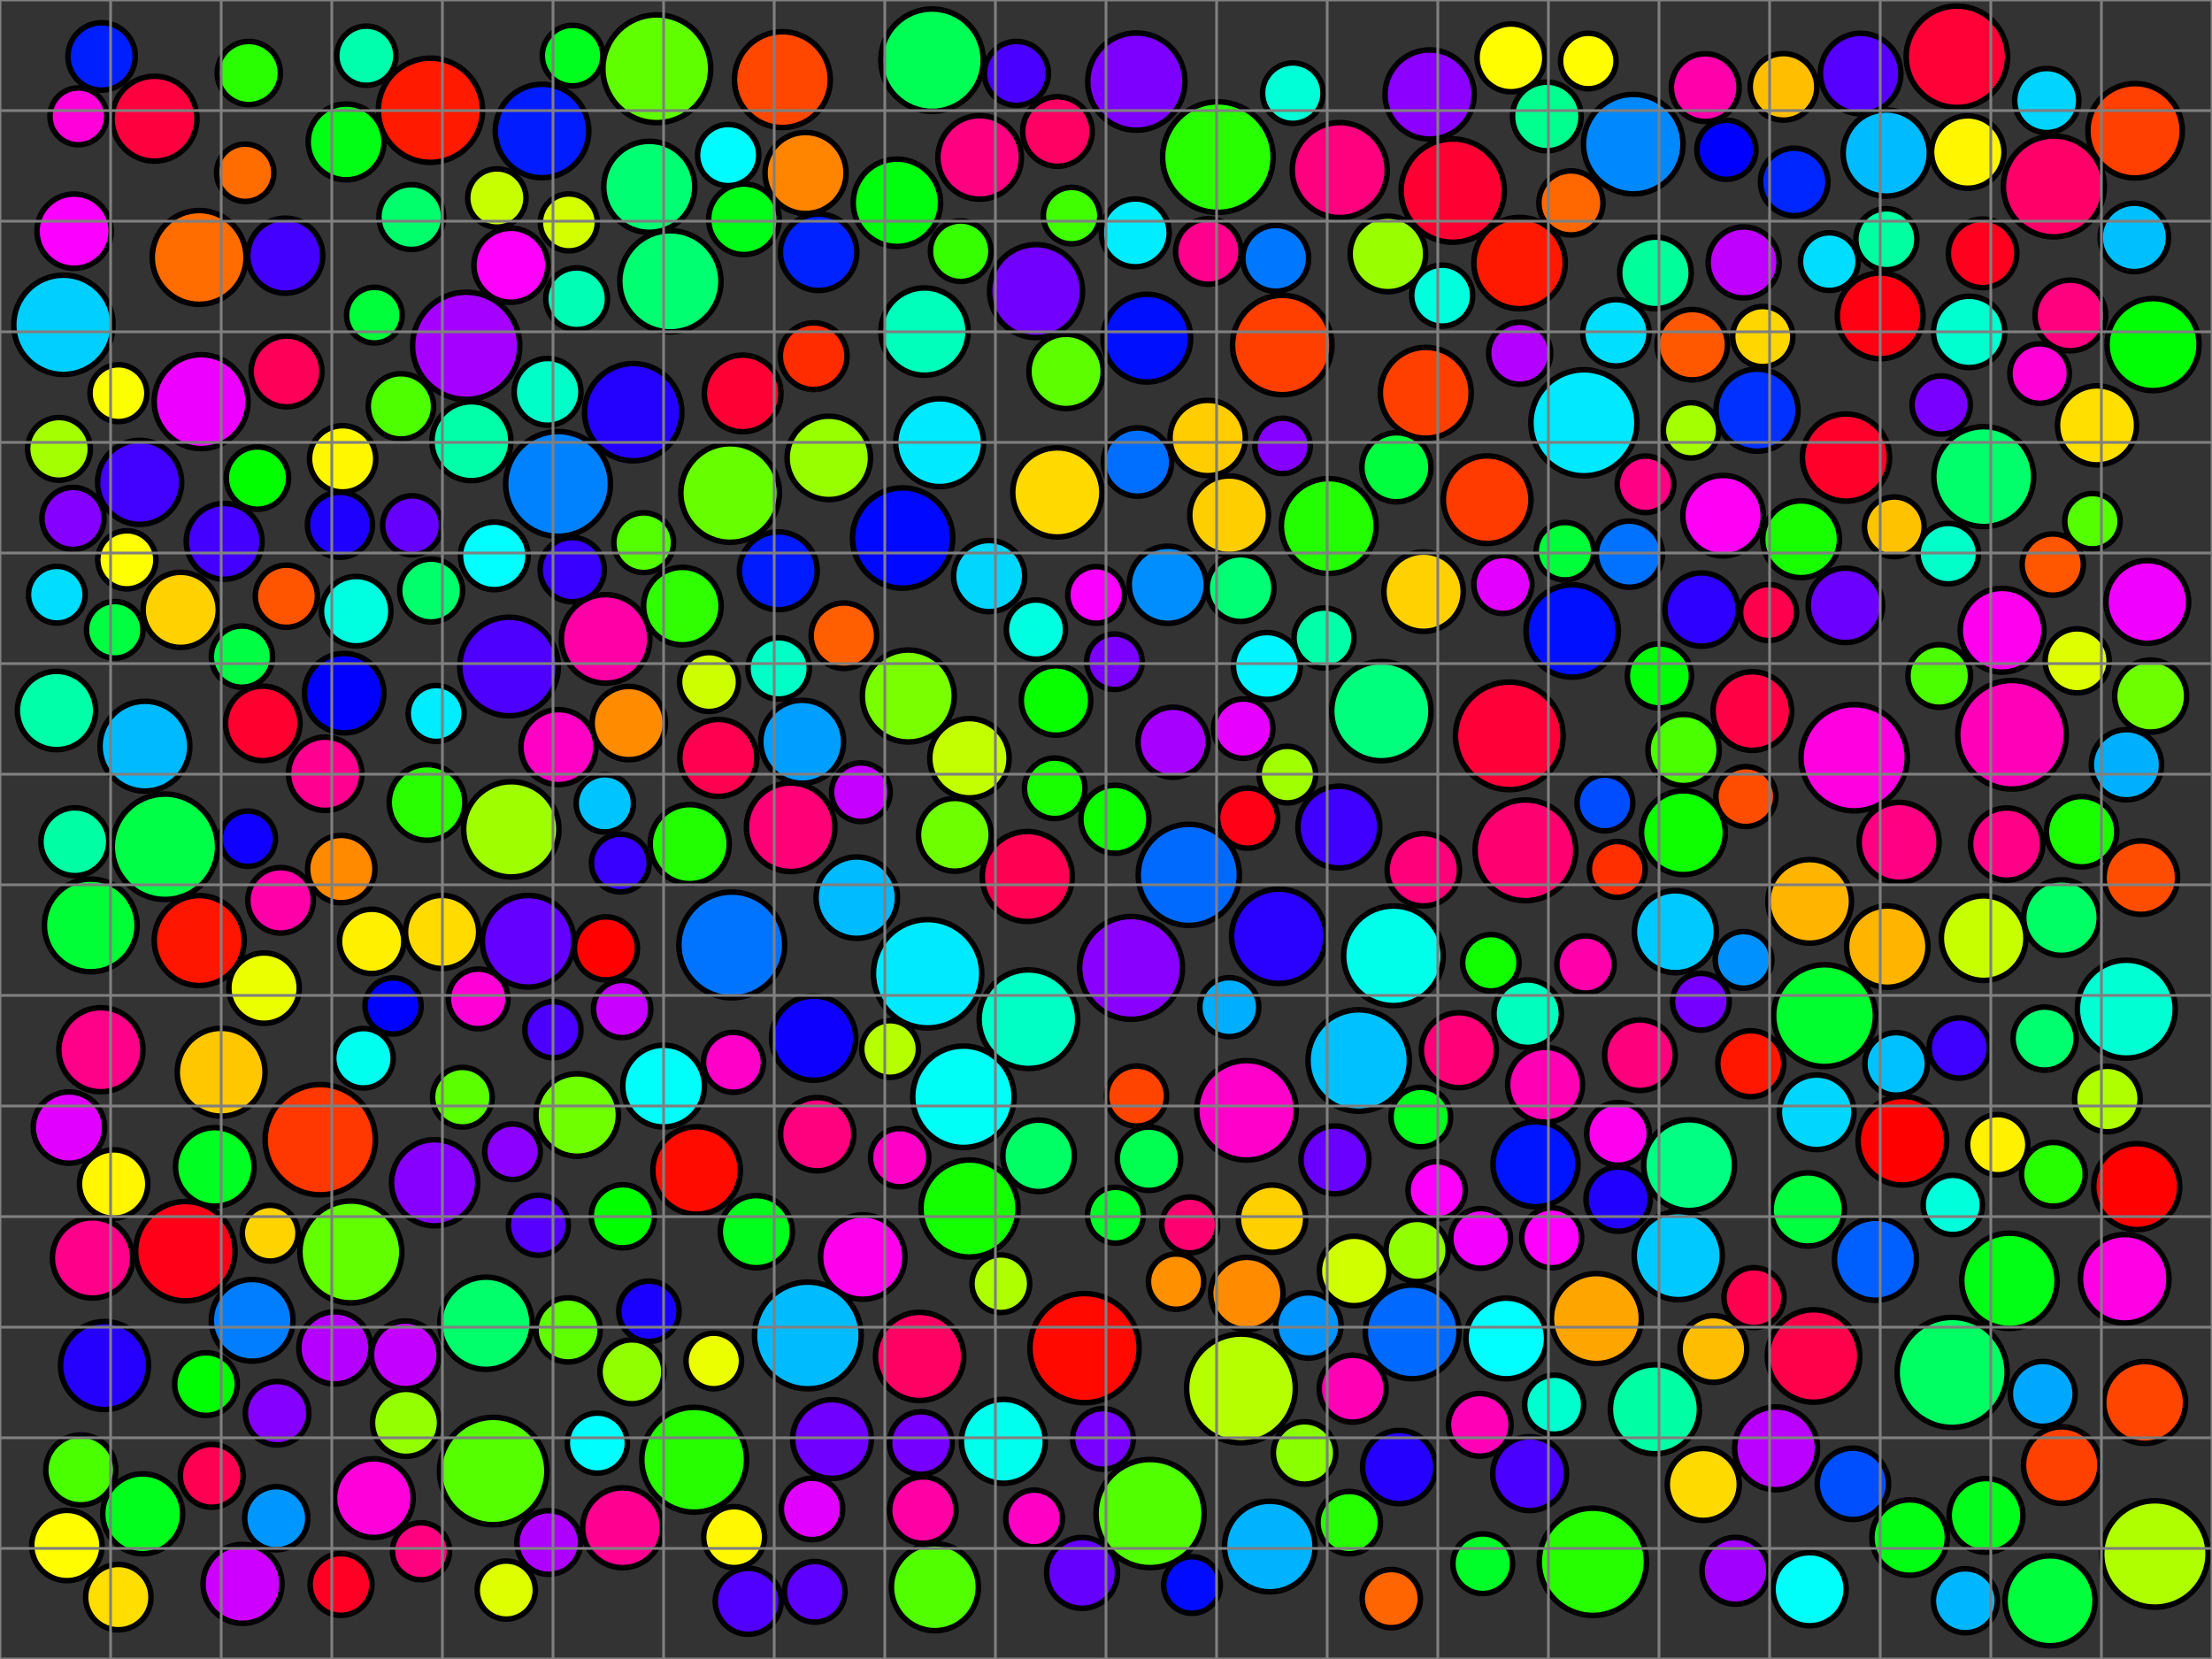 <?xml version="1.0" encoding="UTF-8"?>
<svg xmlns="http://www.w3.org/2000/svg" xmlns:xlink="http://www.w3.org/1999/xlink"
     width="800" height="600" viewBox="-400.0 -300.0 800 600">
<rect x="-400.0" y="-300.0" width="800" height="600" fill="#333333" stroke="none"/>
<defs>
</defs>
<circle cx="356.762" cy="-111.497" r="10.02" fill="rgb(83,255,0)" stroke="black" stroke-width="2" />
<circle cx="-255.004" cy="-153.035" r="11.814" fill="rgb(78,255,0)" stroke="black" stroke-width="2" />
<circle cx="317.414" cy="39.291" r="15.305" fill="rgb(200,255,0)" stroke="black" stroke-width="2" />
<circle cx="-75.631" cy="-226.659" r="15.798" fill="rgb(0,255,14)" stroke="black" stroke-width="2" />
<circle cx="91.393" cy="83.542" r="18.338" fill="rgb(0,193,255)" stroke="black" stroke-width="2" />
<circle cx="259.862" cy="67.32" r="18.405" fill="rgb(0,255,46)" stroke="black" stroke-width="2" />
<circle cx="-148.936" cy="227.929" r="18.945" fill="rgb(39,255,0)" stroke="black" stroke-width="2" />
<circle cx="-165.182" cy="-232.434" r="16.465" fill="rgb(0,255,115)" stroke="black" stroke-width="2" />
<circle cx="-327.973" cy="-206.904" r="16.969" fill="rgb(255,108,0)" stroke="black" stroke-width="2" />
<circle cx="-312.283" cy="272.837" r="14.272" fill="rgb(205,0,255)" stroke="black" stroke-width="2" />
<circle cx="-105.733" cy="75.465" r="15.232" fill="rgb(14,0,255)" stroke="black" stroke-width="2" />
<circle cx="312.167" cy="-179.964" r="12.908" fill="rgb(0,255,207)" stroke="black" stroke-width="2" />
<circle cx="159.421" cy="-257.887" r="12.405" fill="rgb(0,255,142)" stroke="black" stroke-width="2" />
<circle cx="-103.924" cy="-208.768" r="13.836" fill="rgb(0,34,255)" stroke="black" stroke-width="2" />
<circle cx="-264.789" cy="241.824" r="14.227" fill="rgb(255,0,218)" stroke="black" stroke-width="2" />
<circle cx="-150.55" cy="5.3" r="14.299" fill="rgb(34,255,0)" stroke="black" stroke-width="2" />
<circle cx="379.352" cy="262.012" r="19.236" fill="rgb(176,255,0)" stroke="black" stroke-width="2" />
<circle cx="254.502" cy="25.993" r="15.118" fill="rgb(255,181,0)" stroke="black" stroke-width="2" />
<circle cx="-221.625" cy="232.018" r="19.417" fill="rgb(86,255,0)" stroke="black" stroke-width="2" />
<circle cx="211.583" cy="-144.361" r="10.007" fill="rgb(164,255,0)" stroke="black" stroke-width="2" />
<circle cx="84.532" cy="-238.493" r="17.183" fill="rgb(255,0,127)" stroke="black" stroke-width="2" />
<circle cx="342.799" cy="-232.581" r="18.249" fill="rgb(255,0,105)" stroke="black" stroke-width="2" />
<circle cx="14.77" cy="-177.707" r="15.869" fill="rgb(0,16,255)" stroke="black" stroke-width="2" />
<circle cx="-340.344" cy="6.245" r="19.054" fill="rgb(0,255,71)" stroke="black" stroke-width="2" />
<circle cx="-284.165" cy="112.181" r="19.934" fill="rgb(255,55,0)" stroke="black" stroke-width="2" />
<circle cx="155.339" cy="121.078" r="15.373" fill="rgb(0,21,255)" stroke="black" stroke-width="2" />
<circle cx="242.352" cy="223.814" r="14.991" fill="rgb(186,0,255)" stroke="black" stroke-width="2" />
<circle cx="25.353" cy="163.518" r="10.001" fill="rgb(255,144,0)" stroke="black" stroke-width="2" />
<circle cx="106.048" cy="230.581" r="13.25" fill="rgb(37,0,255)" stroke="black" stroke-width="2" />
<circle cx="-296.374" cy="-165.661" r="12.797" fill="rgb(255,0,88)" stroke="black" stroke-width="2" />
<circle cx="48.813" cy="202.143" r="19.661" fill="rgb(182,255,0)" stroke="black" stroke-width="2" />
<circle cx="-344.113" cy="-257.075" r="15.363" fill="rgb(255,0,63)" stroke="black" stroke-width="2" />
<circle cx="9.062" cy="50.058" r="18.592" fill="rgb(138,0,255)" stroke="black" stroke-width="2" />
<circle cx="-208.976" cy="40.426" r="16.578" fill="rgb(100,0,255)" stroke="black" stroke-width="2" />
<circle cx="-271.177" cy="-78.967" r="12.557" fill="rgb(0,255,225)" stroke="black" stroke-width="2" />
<circle cx="-131.401" cy="-157.711" r="13.857" fill="rgb(255,0,52)" stroke="black" stroke-width="2" />
<circle cx="-73.556" cy="-105.423" r="18.139" fill="rgb(0,8,255)" stroke="black" stroke-width="2" />
<circle cx="-159.994" cy="92.799" r="14.785" fill="rgb(0,255,251)" stroke="black" stroke-width="2" />
<circle cx="-174.757" cy="139.896" r="11.42" fill="rgb(1,255,0)" stroke="black" stroke-width="2" />
<circle cx="317.442" cy="-127.631" r="18.07" fill="rgb(0,255,107)" stroke="black" stroke-width="2" />
<circle cx="-60.168" cy="-139.903" r="15.889" fill="rgb(0,234,255)" stroke="black" stroke-width="2" />
<circle cx="327.676" cy="-34.268" r="19.631" fill="rgb(255,0,184)" stroke="black" stroke-width="2" />
<circle cx="78.855" cy="-69.254" r="10.849" fill="rgb(0,255,169)" stroke="black" stroke-width="2" />
<circle cx="-242.815" cy="127.767" r="15.584" fill="rgb(135,0,255)" stroke="black" stroke-width="2" />
<circle cx="-276.562" cy="14.306" r="12.182" fill="rgb(255,138,0)" stroke="black" stroke-width="2" />
<circle cx="-251.237" cy="-221.508" r="11.722" fill="rgb(0,255,106)" stroke="black" stroke-width="2" />
<circle cx="172.847" cy="-147.097" r="19.168" fill="rgb(0,233,255)" stroke="black" stroke-width="2" />
<circle cx="210.884" cy="121.383" r="16.419" fill="rgb(0,255,130)" stroke="black" stroke-width="2" />
<circle cx="230.614" cy="-205.094" r="12.836" fill="rgb(192,0,255)" stroke="black" stroke-width="2" />
<circle cx="-12.444" cy="-222.013" r="10.221" fill="rgb(64,255,0)" stroke="black" stroke-width="2" />
<circle cx="198.523" cy="209.697" r="16.11" fill="rgb(0,255,164)" stroke="black" stroke-width="2" />
<circle cx="345.667" cy="229.865" r="13.843" fill="rgb(255,65,0)" stroke="black" stroke-width="2" />
<circle cx="-332.951" cy="152.516" r="17.985" fill="rgb(255,0,24)" stroke="black" stroke-width="2" />
<circle cx="-215.228" cy="-204.067" r="13.375" fill="rgb(255,0,252)" stroke="black" stroke-width="2" />
<circle cx="144.767" cy="184.075" r="14.591" fill="rgb(0,255,254)" stroke="black" stroke-width="2" />
<circle cx="-100.251" cy="-134.398" r="15.083" fill="rgb(152,255,0)" stroke="black" stroke-width="2" />
<circle cx="-198.179" cy="-124.987" r="18.94" fill="rgb(0,130,255)" stroke="black" stroke-width="2" />
<circle cx="-61.875" cy="274.035" r="15.731" fill="rgb(81,255,0)" stroke="black" stroke-width="2" />
<circle cx="87.968" cy="250.673" r="11.285" fill="rgb(37,255,0)" stroke="black" stroke-width="2" />
<circle cx="-372.921" cy="4.426" r="12.268" fill="rgb(0,255,164)" stroke="black" stroke-width="2" />
<circle cx="-3.576" cy="-84.838" r="10.248" fill="rgb(252,0,255)" stroke="black" stroke-width="2" />
<circle cx="29.939" cy="16.398" r="18.291" fill="rgb(0,106,255)" stroke="black" stroke-width="2" />
<circle cx="137.849" cy="-119.281" r="15.846" fill="rgb(255,59,0)" stroke="black" stroke-width="2" />
<circle cx="-224.247" cy="178.579" r="16.687" fill="rgb(0,255,106)" stroke="black" stroke-width="2" />
<circle cx="-215.086" cy="-0.056" r="17.232" fill="rgb(159,255,0)" stroke="black" stroke-width="2" />
<circle cx="233.767" cy="-42.838" r="14.217" fill="rgb(255,0,68)" stroke="black" stroke-width="2" />
<circle cx="-273.104" cy="152.784" r="18.427" fill="rgb(97,255,0)" stroke="black" stroke-width="2" />
<circle cx="-109.871" cy="-31.735" r="14.989" fill="rgb(0,158,255)" stroke="black" stroke-width="2" />
<circle cx="49.644" cy="-36.479" r="10.727" fill="rgb(229,0,255)" stroke="black" stroke-width="2" />
<circle cx="-250.959" cy="-110.029" r="10.662" fill="rgb(101,0,255)" stroke="black" stroke-width="2" />
<circle cx="-51.567" cy="96.659" r="18.343" fill="rgb(0,255,246)" stroke="black" stroke-width="2" />
<circle cx="177.355" cy="176.877" r="16.276" fill="rgb(255,165,0)" stroke="black" stroke-width="2" />
<circle cx="245.031" cy="-268.584" r="12.039" fill="rgb(255,191,0)" stroke="black" stroke-width="2" />
<circle cx="99.576" cy="-42.796" r="17.95" fill="rgb(0,255,124)" stroke="black" stroke-width="2" />
<circle cx="176.085" cy="264.85" r="19.39" fill="rgb(38,255,0)" stroke="black" stroke-width="2" />
<circle cx="24.265" cy="-31.562" r="12.678" fill="rgb(167,0,255)" stroke="black" stroke-width="2" />
<circle cx="368.43" cy="162.492" r="16.013" fill="rgb(255,0,228)" stroke="black" stroke-width="2" />
<circle cx="-253.154" cy="214.59" r="12.129" fill="rgb(147,255,0)" stroke="black" stroke-width="2" />
<circle cx="-349.494" cy="-125.542" r="15.205" fill="rgb(66,0,255)" stroke="black" stroke-width="2" />
<circle cx="205.921" cy="36.971" r="14.825" fill="rgb(0,201,255)" stroke="black" stroke-width="2" />
<circle cx="-62.905" cy="-278.235" r="18.522" fill="rgb(0,255,84)" stroke="black" stroke-width="2" />
<circle cx="255.905" cy="190.411" r="16.725" fill="rgb(255,0,74)" stroke="black" stroke-width="2" />
<circle cx="40.463" cy="-243.181" r="19.988" fill="rgb(40,255,0)" stroke="black" stroke-width="2" />
<circle cx="234.353" cy="169.306" r="10.853" fill="rgb(255,0,79)" stroke="black" stroke-width="2" />
<circle cx="117.036" cy="-265.825" r="16.128" fill="rgb(139,0,255)" stroke="black" stroke-width="2" />
<circle cx="-358.508" cy="-72.223" r="10.226" fill="rgb(0,255,65)" stroke="black" stroke-width="2" />
<circle cx="307.731" cy="-279.477" r="18.342" fill="rgb(255,0,55)" stroke="black" stroke-width="2" />
<circle cx="-14.43" cy="-165.665" r="13.444" fill="rgb(93,255,0)" stroke="black" stroke-width="2" />
<circle cx="-7.763" cy="187.56" r="19.735" fill="rgb(255,9,0)" stroke="black" stroke-width="2" />
<circle cx="-377.07" cy="-182.518" r="17.961" fill="rgb(0,207,255)" stroke="black" stroke-width="2" />
<circle cx="168.593" cy="-71.793" r="16.701" fill="rgb(0,15,255)" stroke="black" stroke-width="2" />
<circle cx="288.021" cy="112.566" r="16.026" fill="rgb(255,0,0)" stroke="black" stroke-width="2" />
<circle cx="-304.497" cy="57.365" r="12.729" fill="rgb(235,255,0)" stroke="black" stroke-width="2" />
<circle cx="-327.258" cy="-154.744" r="16.983" fill="rgb(237,0,255)" stroke="black" stroke-width="2" />
<circle cx="80.575" cy="-109.746" r="17.154" fill="rgb(36,255,0)" stroke="black" stroke-width="2" />
<circle cx="301.355" cy="-55.52" r="11.32" fill="rgb(75,255,0)" stroke="black" stroke-width="2" />
<circle cx="-67.407" cy="190.568" r="15.964" fill="rgb(255,0,99)" stroke="black" stroke-width="2" />
<circle cx="-310.006" cy="-273.59" r="11.427" fill="rgb(42,255,0)" stroke="black" stroke-width="2" />
<circle cx="190.688" cy="-247.863" r="18" fill="rgb(0,136,255)" stroke="black" stroke-width="2" />
<circle cx="233.21" cy="84.708" r="11.938" fill="rgb(255,23,0)" stroke="black" stroke-width="2" />
<circle cx="-275.528" cy="-49.307" r="14.362" fill="rgb(1,0,255)" stroke="black" stroke-width="2" />
<circle cx="82.816" cy="119.495" r="12.283" fill="rgb(106,0,255)" stroke="black" stroke-width="2" />
<circle cx="-257.844" cy="63.817" r="10.151" fill="rgb(0,2,255)" stroke="black" stroke-width="2" />
<circle cx="165.987" cy="-100.642" r="10.393" fill="rgb(0,255,56)" stroke="black" stroke-width="2" />
<circle cx="149.572" cy="-204.863" r="16.533" fill="rgb(255,25,0)" stroke="black" stroke-width="2" />
<circle cx="-90.14" cy="24.655" r="14.728" fill="rgb(0,187,255)" stroke="black" stroke-width="2" />
<circle cx="306.02" cy="196.339" r="19.892" fill="rgb(0,255,99)" stroke="black" stroke-width="2" />
<circle cx="36.78" cy="-141.593" r="13.625" fill="rgb(255,205,0)" stroke="black" stroke-width="2" />
<circle cx="216.02" cy="236.868" r="13.022" fill="rgb(255,218,0)" stroke="black" stroke-width="2" />
<circle cx="193.105" cy="81.63" r="12.773" fill="rgb(255,0,124)" stroke="black" stroke-width="2" />
<circle cx="-172.59" cy="-38.492" r="13.258" fill="rgb(255,139,0)" stroke="black" stroke-width="2" />
<circle cx="-215.891" cy="-58.954" r="17.834" fill="rgb(78,0,255)" stroke="black" stroke-width="2" />
<circle cx="151.69" cy="7.534" r="18.213" fill="rgb(255,0,112)" stroke="black" stroke-width="2" />
<circle cx="63.742" cy="-175.218" r="17.975" fill="rgb(255,63,0)" stroke="black" stroke-width="2" />
<circle cx="-108.659" cy="-237.43" r="14.662" fill="rgb(255,133,0)" stroke="black" stroke-width="2" />
<circle cx="-296.821" cy="-207.528" r="13.571" fill="rgb(68,0,255)" stroke="black" stroke-width="2" />
<circle cx="-174.833" cy="252.529" r="14.445" fill="rgb(255,0,145)" stroke="black" stroke-width="2" />
<circle cx="-37.114" cy="221.27" r="15.177" fill="rgb(0,255,236)" stroke="black" stroke-width="2" />
<circle cx="-135.34" cy="41.753" r="19.127" fill="rgb(0,116,255)" stroke="black" stroke-width="2" />
<circle cx="145.857" cy="-33.869" r="19.449" fill="rgb(255,0,57)" stroke="black" stroke-width="2" />
<circle cx="135.184" cy="215.315" r="11.336" fill="rgb(255,0,183)" stroke="black" stroke-width="2" />
<circle cx="-87.962" cy="154.63" r="15.265" fill="rgb(255,0,237)" stroke="black" stroke-width="2" />
<circle cx="59.249" cy="259.326" r="16.386" fill="rgb(0,178,255)" stroke="black" stroke-width="2" />
<circle cx="-274.826" cy="-248.671" r="13.712" fill="rgb(0,255,21)" stroke="black" stroke-width="2" />
<circle cx="267.422" cy="-81.066" r="13.457" fill="rgb(107,0,255)" stroke="black" stroke-width="2" />
<circle cx="352.846" cy="0.804" r="12.731" fill="rgb(26,255,0)" stroke="black" stroke-width="2" />
<circle cx="50.81" cy="101.572" r="17.987" fill="rgb(255,0,202)" stroke="black" stroke-width="2" />
<circle cx="11.045" cy="96.391" r="10.857" fill="rgb(255,68,0)" stroke="black" stroke-width="2" />
<circle cx="215.394" cy="-79.543" r="13.263" fill="rgb(45,0,255)" stroke="black" stroke-width="2" />
<circle cx="-18.552" cy="-14.908" r="10.942" fill="rgb(24,255,0)" stroke="black" stroke-width="2" />
<circle cx="-94.792" cy="-70.092" r="11.842" fill="rgb(255,95,0)" stroke="black" stroke-width="2" />
<circle cx="267.628" cy="-134.516" r="15.768" fill="rgb(255,0,42)" stroke="black" stroke-width="2" />
<circle cx="348.765" cy="-185.909" r="12.782" fill="rgb(255,0,127)" stroke="black" stroke-width="2" />
<circle cx="270.59" cy="-25.951" r="19.215" fill="rgb(255,0,225)" stroke="black" stroke-width="2" />
<circle cx="-244.327" cy="-260.118" r="18.841" fill="rgb(255,26,0)" stroke="black" stroke-width="2" />
<circle cx="110.739" cy="181.702" r="16.955" fill="rgb(0,105,255)" stroke="black" stroke-width="2" />
<circle cx="-362.203" cy="193.855" r="15.917" fill="rgb(38,0,255)" stroke="black" stroke-width="2" />
<circle cx="-104.461" cy="110.2" r="13.249" fill="rgb(255,0,126)" stroke="black" stroke-width="2" />
<circle cx="-363.509" cy="79.646" r="15.217" fill="rgb(255,0,136)" stroke="black" stroke-width="2" />
<circle cx="3.047" cy="-60.675" r="10.034" fill="rgb(123,0,255)" stroke="black" stroke-width="2" />
<circle cx="-99.1" cy="220.443" r="14.232" fill="rgb(112,0,255)" stroke="black" stroke-width="2" />
<circle cx="184.418" cy="-179.633" r="12.006" fill="rgb(0,223,255)" stroke="black" stroke-width="2" />
<circle cx="-318.931" cy="-104.215" r="13.712" fill="rgb(67,0,255)" stroke="black" stroke-width="2" />
<circle cx="216.721" cy="-268.314" r="12.252" fill="rgb(255,0,171)" stroke="black" stroke-width="2" />
<circle cx="339.476" cy="75.618" r="11.417" fill="rgb(0,255,110)" stroke="black" stroke-width="2" />
<circle cx="-334.641" cy="-79.434" r="13.591" fill="rgb(255,209,0)" stroke="black" stroke-width="2" />
<circle cx="119.588" cy="130.493" r="10.362" fill="rgb(255,0,250)" stroke="black" stroke-width="2" />
<circle cx="-203.966" cy="-252.627" r="16.914" fill="rgb(0,28,255)" stroke="black" stroke-width="2" />
<circle cx="-45.695" cy="-243.062" r="15.106" fill="rgb(255,0,129)" stroke="black" stroke-width="2" />
<circle cx="-107.831" cy="182.983" r="19.293" fill="rgb(0,188,255)" stroke="black" stroke-width="2" />
<circle cx="-325.496" cy="200.577" r="11.332" fill="rgb(0,255,2)" stroke="black" stroke-width="2" />
<circle cx="103.953" cy="45.676" r="18.008" fill="rgb(0,255,235)" stroke="black" stroke-width="2" />
<circle cx="374.261" cy="17.405" r="13.303" fill="rgb(255,77,0)" stroke="black" stroke-width="2" />
<circle cx="322.517" cy="113.992" r="10.896" fill="rgb(255,241,0)" stroke="black" stroke-width="2" />
<circle cx="-24.37" cy="118.015" r="12.939" fill="rgb(0,255,100)" stroke="black" stroke-width="2" />
<circle cx="-114.041" cy="-0.81" r="16.015" fill="rgb(255,0,119)" stroke="black" stroke-width="2" />
<circle cx="324.088" cy="-72.062" r="15.148" fill="rgb(255,0,238)" stroke="black" stroke-width="2" />
<circle cx="114.852" cy="-86.006" r="14.348" fill="rgb(255,209,0)" stroke="black" stroke-width="2" />
<circle cx="-17.607" cy="-121.905" r="16.129" fill="rgb(255,217,0)" stroke="black" stroke-width="2" />
<circle cx="-126.459" cy="145.45" r="13.05" fill="rgb(0,255,28)" stroke="black" stroke-width="2" />
<circle cx="-64.514" cy="52.166" r="19.584" fill="rgb(0,234,255)" stroke="black" stroke-width="2" />
<circle cx="-312.501" cy="-62.53" r="11.067" fill="rgb(0,255,68)" stroke="black" stroke-width="2" />
<circle cx="208.839" cy="1.155" r="15.158" fill="rgb(13,255,0)" stroke="black" stroke-width="2" />
<circle cx="282.186" cy="-244.653" r="15.592" fill="rgb(0,187,255)" stroke="black" stroke-width="2" />
<circle cx="-28.049" cy="68.607" r="17.834" fill="rgb(0,255,197)" stroke="black" stroke-width="2" />
<circle cx="248.897" cy="-234.2" r="12.207" fill="rgb(0,38,255)" stroke="black" stroke-width="2" />
<circle cx="235.456" cy="-151.662" r="14.845" fill="rgb(0,49,255)" stroke="black" stroke-width="2" />
<circle cx="-49.386" cy="-25.777" r="14.348" fill="rgb(196,255,0)" stroke="black" stroke-width="2" />
<circle cx="-277.059" cy="-110.215" r="11.76" fill="rgb(30,0,255)" stroke="black" stroke-width="2" />
<circle cx="-191.253" cy="103.26" r="14.916" fill="rgb(111,255,0)" stroke="black" stroke-width="2" />
<circle cx="-106.324" cy="245.726" r="11.096" fill="rgb(225,0,255)" stroke="black" stroke-width="2" />
<circle cx="168.158" cy="-226.614" r="11.588" fill="rgb(255,104,0)" stroke="black" stroke-width="2" />
<circle cx="63.865" cy="-138.721" r="10.002" fill="rgb(134,0,255)" stroke="black" stroke-width="2" />
<circle cx="198.716" cy="-201.29" r="12.941" fill="rgb(0,255,155)" stroke="black" stroke-width="2" />
<circle cx="-311.308" cy="-237.519" r="10.374" fill="rgb(255,109,0)" stroke="black" stroke-width="2" />
<circle cx="372.183" cy="-252.701" r="17.077" fill="rgb(255,64,0)" stroke="black" stroke-width="2" />
<circle cx="-65.647" cy="-180.085" r="15.787" fill="rgb(0,255,186)" stroke="black" stroke-width="2" />
<circle cx="-153.215" cy="-80.798" r="14.021" fill="rgb(47,255,0)" stroke="black" stroke-width="2" />
<circle cx="103.172" cy="278.157" r="10.524" fill="rgb(255,101,0)" stroke="black" stroke-width="2" />
<circle cx="62.481" cy="38.622" r="17.076" fill="rgb(42,0,255)" stroke="black" stroke-width="2" />
<circle cx="-105.349" cy="275.707" r="10.973" fill="rgb(94,0,255)" stroke="black" stroke-width="2" />
<circle cx="-17.568" cy="-252.439" r="12.587" fill="rgb(255,0,99)" stroke="black" stroke-width="2" />
<circle cx="-358.894" cy="128.212" r="12.361" fill="rgb(255,246,0)" stroke="black" stroke-width="2" />
<circle cx="-167.203" cy="-103.733" r="10.803" fill="rgb(83,255,0)" stroke="black" stroke-width="2" />
<circle cx="-232.772" cy="96.809" r="10.789" fill="rgb(91,255,0)" stroke="black" stroke-width="2" />
<circle cx="-300.086" cy="249.097" r="11.42" fill="rgb(0,150,255)" stroke="black" stroke-width="2" />
<circle cx="219.681" cy="187.874" r="12.065" fill="rgb(255,189,0)" stroke="black" stroke-width="2" />
<circle cx="375.64" cy="207.214" r="14.807" fill="rgb(255,69,0)" stroke="black" stroke-width="2" />
<circle cx="-194.539" cy="180.976" r="11.614" fill="rgb(95,255,0)" stroke="black" stroke-width="2" />
<circle cx="278.292" cy="155.435" r="14.839" fill="rgb(0,95,255)" stroke="black" stroke-width="2" />
<circle cx="372.781" cy="129.156" r="15.558" fill="rgb(255,1,0)" stroke="black" stroke-width="2" />
<circle cx="206.964" cy="154.113" r="15.938" fill="rgb(0,201,255)" stroke="black" stroke-width="2" />
<circle cx="358.423" cy="-146.164" r="14.297" fill="rgb(255,223,0)" stroke="black" stroke-width="2" />
<circle cx="227.645" cy="268.09" r="12.094" fill="rgb(161,0,255)" stroke="black" stroke-width="2" />
<circle cx="-118.512" cy="-93.567" r="14.077" fill="rgb(0,27,255)" stroke="black" stroke-width="2" />
<circle cx="-357.209" cy="277.622" r="11.829" fill="rgb(255,222,0)" stroke="black" stroke-width="2" />
<circle cx="-201.552" cy="257.868" r="11.515" fill="rgb(174,0,255)" stroke="black" stroke-width="2" />
<circle cx="-25.3" cy="-194.726" r="16.816" fill="rgb(114,0,255)" stroke="black" stroke-width="2" />
<circle cx="378.685" cy="-175.37" r="16.653" fill="rgb(0,255,4)" stroke="black" stroke-width="2" />
<circle cx="318.277" cy="248.057" r="13.328" fill="rgb(0,255,26)" stroke="black" stroke-width="2" />
<circle cx="3.214" cy="-3.701" r="12.291" fill="rgb(14,255,0)" stroke="black" stroke-width="2" />
<circle cx="60.052" cy="140.761" r="12.175" fill="rgb(255,208,0)" stroke="black" stroke-width="2" />
<circle cx="-117.046" cy="-271.204" r="17.333" fill="rgb(255,71,0)" stroke="black" stroke-width="2" />
<circle cx="-379.549" cy="-43.039" r="14.167" fill="rgb(0,255,169)" stroke="black" stroke-width="2" />
<circle cx="127.611" cy="79.815" r="13.561" fill="rgb(255,0,120)" stroke="black" stroke-width="2" />
<circle cx="-348.39" cy="247.492" r="14.462" fill="rgb(0,255,28)" stroke="black" stroke-width="2" />
<circle cx="15.953" cy="247.402" r="19.547" fill="rgb(81,255,0)" stroke="black" stroke-width="2" />
<circle cx="371.919" cy="-214.135" r="12.368" fill="rgb(0,191,255)" stroke="black" stroke-width="2" />
<circle cx="-373.203" cy="-216.395" r="13.431" fill="rgb(251,0,255)" stroke="black" stroke-width="2" />
<circle cx="153.214" cy="232.966" r="13.36" fill="rgb(74,0,255)" stroke="black" stroke-width="2" />
<circle cx="369.065" cy="-23.421" r="12.701" fill="rgb(0,176,255)" stroke="black" stroke-width="2" />
<circle cx="290.65" cy="256.081" r="13.654" fill="rgb(0,255,18)" stroke="black" stroke-width="2" />
<circle cx="173.424" cy="48.82" r="10.356" fill="rgb(255,0,171)" stroke="black" stroke-width="2" />
<circle cx="-231.404" cy="-174.928" r="19.379" fill="rgb(165,0,255)" stroke="black" stroke-width="2" />
<circle cx="101.96" cy="-208.168" r="13.669" fill="rgb(153,255,0)" stroke="black" stroke-width="2" />
<circle cx="376.597" cy="-82.294" r="14.956" fill="rgb(239,0,255)" stroke="black" stroke-width="2" />
<circle cx="84.217" cy="-0.876" r="14.809" fill="rgb(63,0,255)" stroke="black" stroke-width="2" />
<circle cx="-375.817" cy="258.959" r="12.717" fill="rgb(255,253,0)" stroke="black" stroke-width="2" />
<circle cx="317.041" cy="-208.377" r="12.397" fill="rgb(255,0,31)" stroke="black" stroke-width="2" />
<circle cx="279.994" cy="-185.751" r="15.511" fill="rgb(255,0,19)" stroke="black" stroke-width="2" />
<circle cx="-247.74" cy="261.045" r="10.318" fill="rgb(255,0,126)" stroke="black" stroke-width="2" />
<circle cx="-253.401" cy="189.995" r="12.249" fill="rgb(195,0,255)" stroke="black" stroke-width="2" />
<circle cx="-193.047" cy="-93.976" r="11.618" fill="rgb(56,0,255)" stroke="black" stroke-width="2" />
<circle cx="22.346" cy="-88.507" r="13.952" fill="rgb(0,142,255)" stroke="black" stroke-width="2" />
<circle cx="-49.353" cy="137.071" r="17.556" fill="rgb(20,255,0)" stroke="black" stroke-width="2" />
<circle cx="115.647" cy="-157.939" r="16.429" fill="rgb(255,63,0)" stroke="black" stroke-width="2" />
<circle cx="-245.548" cy="-9.779" r="13.687" fill="rgb(42,255,0)" stroke="black" stroke-width="2" />
<circle cx="-299.781" cy="211.109" r="11.484" fill="rgb(134,0,255)" stroke="black" stroke-width="2" />
<circle cx="-134.485" cy="255.93" r="11.023" fill="rgb(255,248,0)" stroke="black" stroke-width="2" />
<circle cx="-157.546" cy="-198.253" r="18.302" fill="rgb(0,255,113)" stroke="black" stroke-width="2" />
<circle cx="-180.87" cy="43" r="11.398" fill="rgb(255,1,0)" stroke="black" stroke-width="2" />
<circle cx="-200.031" cy="72.418" r="10.143" fill="rgb(75,0,255)" stroke="black" stroke-width="2" />
<circle cx="-347.583" cy="-30.136" r="16.241" fill="rgb(0,186,255)" stroke="black" stroke-width="2" />
<circle cx="152.51" cy="66.611" r="12.199" fill="rgb(0,255,190)" stroke="black" stroke-width="2" />
<circle cx="-265.58" cy="40.47" r="11.633" fill="rgb(255,240,0)" stroke="black" stroke-width="2" />
<circle cx="-201.972" cy="-158.278" r="12.075" fill="rgb(0,255,200)" stroke="black" stroke-width="2" />
<circle cx="-28.473" cy="16.996" r="16.274" fill="rgb(255,0,83)" stroke="black" stroke-width="2" />
<circle cx="223.179" cy="-113.507" r="14.556" fill="rgb(255,0,244)" stroke="black" stroke-width="2" />
<circle cx="270.127" cy="236.641" r="12.894" fill="rgb(0,79,255)" stroke="black" stroke-width="2" />
<circle cx="231.409" cy="-11.912" r="10.837" fill="rgb(255,77,0)" stroke="black" stroke-width="2" />
<circle cx="-105.72" cy="-171.19" r="12.065" fill="rgb(255,44,0)" stroke="black" stroke-width="2" />
<circle cx="-42.26" cy="-91.647" r="12.867" fill="rgb(0,214,255)" stroke="black" stroke-width="2" />
<circle cx="282.561" cy="42.355" r="14.716" fill="rgb(255,181,0)" stroke="black" stroke-width="2" />
<circle cx="3.409" cy="139.498" r="10.095" fill="rgb(0,255,40)" stroke="black" stroke-width="2" />
<circle cx="136.262" cy="265.537" r="10.797" fill="rgb(0,255,41)" stroke="black" stroke-width="2" />
<circle cx="-18.075" cy="-46.656" r="12.556" fill="rgb(8,255,0)" stroke="black" stroke-width="2" />
<circle cx="195.137" cy="-124.838" r="10.231" fill="rgb(255,0,132)" stroke="black" stroke-width="2" />
<circle cx="-140.204" cy="-25.889" r="13.928" fill="rgb(255,0,80)" stroke="black" stroke-width="2" />
<circle cx="369.001" cy="64.971" r="17.707" fill="rgb(0,255,211)" stroke="black" stroke-width="2" />
<circle cx="-367.173" cy="34.694" r="16.771" fill="rgb(0,255,54)" stroke="black" stroke-width="2" />
<circle cx="-320.012" cy="87.789" r="15.882" fill="rgb(255,199,0)" stroke="black" stroke-width="2" />
<circle cx="-71.502" cy="-48.282" r="16.637" fill="rgb(121,255,0)" stroke="black" stroke-width="2" />
<circle cx="310.799" cy="278.943" r="11.569" fill="rgb(0,183,255)" stroke="black" stroke-width="2" />
<circle cx="114.769" cy="14.562" r="13.091" fill="rgb(255,0,122)" stroke="black" stroke-width="2" />
<circle cx="208.901" cy="-28.755" r="12.873" fill="rgb(74,255,0)" stroke="black" stroke-width="2" />
<circle cx="-268.547" cy="82.737" r="10.755" fill="rgb(0,255,239)" stroke="black" stroke-width="2" />
<circle cx="44.592" cy="64.253" r="10.663" fill="rgb(0,174,255)" stroke="black" stroke-width="2" />
<circle cx="-244.08" cy="-86.424" r="11.375" fill="rgb(0,255,107)" stroke="black" stroke-width="2" />
<circle cx="302.039" cy="-153.529" r="10.529" fill="rgb(121,0,255)" stroke="black" stroke-width="2" />
<circle cx="-366.534" cy="154.941" r="14.53" fill="rgb(255,0,138)" stroke="black" stroke-width="2" />
<circle cx="-276.078" cy="-134.06" r="11.982" fill="rgb(255,247,0)" stroke="black" stroke-width="2" />
<circle cx="326.74" cy="163.227" r="17.246" fill="rgb(0,255,20)" stroke="black" stroke-width="2" />
<circle cx="-141.865" cy="192.21" r="10.049" fill="rgb(236,255,0)" stroke="black" stroke-width="2" />
<circle cx="-198.026" cy="-29.789" r="13.565" fill="rgb(255,0,197)" stroke="black" stroke-width="2" />
<circle cx="10.979" cy="-270.493" r="17.591" fill="rgb(125,0,255)" stroke="black" stroke-width="2" />
<circle cx="-278.876" cy="187.489" r="13.05" fill="rgb(181,0,255)" stroke="black" stroke-width="2" />
<circle cx="-175.009" cy="64.923" r="10.355" fill="rgb(199,0,255)" stroke="black" stroke-width="2" />
<circle cx="341.44" cy="278.95" r="16.281" fill="rgb(0,255,61)" stroke="black" stroke-width="2" />
<circle cx="-296.43" cy="-84.364" r="11.24" fill="rgb(255,85,0)" stroke="black" stroke-width="2" />
<circle cx="282.241" cy="-213.462" r="11.033" fill="rgb(0,255,161)" stroke="black" stroke-width="2" />
<circle cx="-162.47" cy="-275.128" r="19.485" fill="rgb(96,255,0)" stroke="black" stroke-width="2" />
<circle cx="-170.999" cy="-150.935" r="17.603" fill="rgb(35,0,255)" stroke="black" stroke-width="2" />
<circle cx="-282.379" cy="-20.159" r="13.266" fill="rgb(255,0,145)" stroke="black" stroke-width="2" />
<circle cx="212.035" cy="-175.328" r="12.733" fill="rgb(255,88,0)" stroke="black" stroke-width="2" />
<circle cx="253.802" cy="137.412" r="13.249" fill="rgb(0,255,62)" stroke="black" stroke-width="2" />
<circle cx="308.575" cy="79.026" r="10.9" fill="rgb(62,0,255)" stroke="black" stroke-width="2" />
<circle cx="11.395" cy="-132.906" r="12.355" fill="rgb(0,110,255)" stroke="black" stroke-width="2" />
<circle cx="-191.454" cy="-191.952" r="11.165" fill="rgb(0,255,180)" stroke="black" stroke-width="2" />
<circle cx="-54.658" cy="1.921" r="13.159" fill="rgb(110,255,0)" stroke="black" stroke-width="2" />
<circle cx="285.11" cy="-109.468" r="10.793" fill="rgb(255,194,0)" stroke="black" stroke-width="2" />
<circle cx="174.428" cy="-277.932" r="10.043" fill="rgb(255,253,0)" stroke="black" stroke-width="2" />
<circle cx="377.821" cy="-48.25" r="13.025" fill="rgb(109,255,0)" stroke="black" stroke-width="2" />
<circle cx="-118.391" cy="-58.272" r="11.091" fill="rgb(0,255,198)" stroke="black" stroke-width="2" />
<circle cx="89.741" cy="159.652" r="12.569" fill="rgb(208,255,0)" stroke="black" stroke-width="2" />
<circle cx="149.609" cy="-172.235" r="11.219" fill="rgb(179,0,255)" stroke="black" stroke-width="2" />
<circle cx="-32.396" cy="-273.459" r="11.57" fill="rgb(74,0,255)" stroke="black" stroke-width="2" />
<circle cx="-74.623" cy="118.69" r="10.54" fill="rgb(255,0,199)" stroke="black" stroke-width="2" />
<circle cx="325.735" cy="5.274" r="13.065" fill="rgb(255,0,134)" stroke="black" stroke-width="2" />
<circle cx="-26.005" cy="249.174" r="10.267" fill="rgb(255,0,196)" stroke="black" stroke-width="2" />
<circle cx="-276.667" cy="273.053" r="11.165" fill="rgb(255,0,36)" stroke="black" stroke-width="2" />
<circle cx="-240.115" cy="37.05" r="13.225" fill="rgb(255,219,0)" stroke="black" stroke-width="2" />
<circle cx="-135.94" cy="-121.695" r="17.828" fill="rgb(103,255,0)" stroke="black" stroke-width="2" />
<circle cx="286.838" cy="4.645" r="14.454" fill="rgb(255,0,130)" stroke="black" stroke-width="2" />
<circle cx="-322.308" cy="122.018" r="14.207" fill="rgb(0,255,34)" stroke="black" stroke-width="2" />
<circle cx="-371.641" cy="-257.921" r="10.288" fill="rgb(255,0,219)" stroke="black" stroke-width="2" />
<circle cx="-175.651" cy="12.128" r="10.453" fill="rgb(56,0,255)" stroke="black" stroke-width="2" />
<circle cx="-1.09" cy="220.422" r="10.956" fill="rgb(120,0,255)" stroke="black" stroke-width="2" />
<circle cx="-205.308" cy="143.124" r="10.859" fill="rgb(86,0,255)" stroke="black" stroke-width="2" />
<circle cx="-38.032" cy="164.273" r="10.432" fill="rgb(174,255,0)" stroke="black" stroke-width="2" />
<circle cx="-378.667" cy="-137.661" r="11.34" fill="rgb(164,255,0)" stroke="black" stroke-width="2" />
<circle cx="-148.063" cy="123.311" r="15.835" fill="rgb(255,11,0)" stroke="black" stroke-width="2" />
<circle cx="58.193" cy="-59.142" r="12.092" fill="rgb(0,245,255)" stroke="black" stroke-width="2" />
<circle cx="37.007" cy="-209.035" r="11.841" fill="rgb(255,0,140)" stroke="black" stroke-width="2" />
<circle cx="340.228" cy="-263.639" r="11.595" fill="rgb(0,212,255)" stroke="black" stroke-width="2" />
<circle cx="189.28" cy="-99.584" r="11.962" fill="rgb(0,114,255)" stroke="black" stroke-width="2" />
<circle cx="-308.808" cy="177.518" r="14.781" fill="rgb(0,126,255)" stroke="black" stroke-width="2" />
<circle cx="125.4" cy="-231.06" r="18.668" fill="rgb(255,0,50)" stroke="black" stroke-width="2" />
<circle cx="-327.941" cy="40.169" r="16.281" fill="rgb(255,22,0)" stroke="black" stroke-width="2" />
<circle cx="135.487" cy="147.903" r="10.799" fill="rgb(244,0,255)" stroke="black" stroke-width="2" />
<circle cx="73.192" cy="179.371" r="11.815" fill="rgb(0,149,255)" stroke="black" stroke-width="2" />
<circle cx="65.6" cy="-19.852" r="10.236" fill="rgb(160,255,0)" stroke="black" stroke-width="2" />
<circle cx="-375.071" cy="107.798" r="12.894" fill="rgb(225,0,255)" stroke="black" stroke-width="2" />
<circle cx="89.211" cy="202.235" r="12.107" fill="rgb(255,0,180)" stroke="black" stroke-width="2" />
<circle cx="-129.394" cy="279.144" r="11.921" fill="rgb(81,0,255)" stroke="black" stroke-width="2" />
<circle cx="-171.443" cy="196.121" r="11.559" fill="rgb(145,255,0)" stroke="black" stroke-width="2" />
<circle cx="158.798" cy="92.317" r="13.54" fill="rgb(255,0,180)" stroke="black" stroke-width="2" />
<circle cx="-370.801" cy="231.617" r="12.653" fill="rgb(74,255,0)" stroke="black" stroke-width="2" />
<circle cx="-264.595" cy="-186.027" r="10.07" fill="rgb(0,255,59)" stroke="black" stroke-width="2" />
<circle cx="15.536" cy="119.076" r="11.47" fill="rgb(0,255,80)" stroke="black" stroke-width="2" />
<circle cx="71.814" cy="225.476" r="11.289" fill="rgb(138,255,0)" stroke="black" stroke-width="2" />
<circle cx="-227.039" cy="61.268" r="10.784" fill="rgb(255,0,214)" stroke="black" stroke-width="2" />
<circle cx="162.083" cy="208.02" r="10.667" fill="rgb(0,255,206)" stroke="black" stroke-width="2" />
<circle cx="-143.567" cy="-53.333" r="10.653" fill="rgb(206,255,0)" stroke="black" stroke-width="2" />
<circle cx="-354.127" cy="-97.529" r="10.511" fill="rgb(254,255,0)" stroke="black" stroke-width="2" />
<circle cx="67.566" cy="-266.306" r="10.937" fill="rgb(0,255,215)" stroke="black" stroke-width="2" />
<circle cx="-229.509" cy="-140.427" r="14.274" fill="rgb(0,255,168)" stroke="black" stroke-width="2" />
<circle cx="304.613" cy="-99.757" r="10.938" fill="rgb(0,255,201)" stroke="black" stroke-width="2" />
<circle cx="-8.661" cy="268.856" r="12.822" fill="rgb(101,0,255)" stroke="black" stroke-width="2" />
<circle cx="-165.309" cy="174.24" r="10.909" fill="rgb(25,0,255)" stroke="black" stroke-width="2" />
<circle cx="-183.96" cy="221.928" r="10.861" fill="rgb(0,254,255)" stroke="black" stroke-width="2" />
<circle cx="-302.293" cy="145.997" r="10.083" fill="rgb(255,211,0)" stroke="black" stroke-width="2" />
<circle cx="239.635" cy="-78.467" r="10.135" fill="rgb(255,0,77)" stroke="black" stroke-width="2" />
<circle cx="-310.356" cy="3.34" r="10.004" fill="rgb(16,0,255)" stroke="black" stroke-width="2" />
<circle cx="-130.946" cy="-220.688" r="12.763" fill="rgb(0,255,24)" stroke="black" stroke-width="2" />
<circle cx="-25.331" cy="-72.306" r="10.703" fill="rgb(0,255,224)" stroke="black" stroke-width="2" />
<circle cx="48.66" cy="-87.309" r="12.076" fill="rgb(0,255,117)" stroke="black" stroke-width="2" />
<circle cx="105.029" cy="-131" r="12.489" fill="rgb(0,255,62)" stroke="black" stroke-width="2" />
<circle cx="185.173" cy="110.078" r="11.327" fill="rgb(255,0,239)" stroke="black" stroke-width="2" />
<circle cx="-180.974" cy="-68.924" r="16.01" fill="rgb(255,0,167)" stroke="black" stroke-width="2" />
<circle cx="285.763" cy="84.764" r="11.304" fill="rgb(0,193,255)" stroke="black" stroke-width="2" />
<circle cx="121.59" cy="-193.086" r="11.028" fill="rgb(0,255,221)" stroke="black" stroke-width="2" />
<circle cx="306.254" cy="135.783" r="10.716" fill="rgb(0,255,219)" stroke="black" stroke-width="2" />
<circle cx="342.637" cy="124.696" r="11.531" fill="rgb(37,255,0)" stroke="black" stroke-width="2" />
<circle cx="139.192" cy="48.195" r="10.2" fill="rgb(17,255,0)" stroke="black" stroke-width="2" />
<circle cx="-66.235" cy="246.149" r="12.019" fill="rgb(255,0,164)" stroke="black" stroke-width="2" />
<circle cx="362.162" cy="97.474" r="11.859" fill="rgb(176,255,0)" stroke="black" stroke-width="2" />
<circle cx="345.572" cy="31.858" r="13.665" fill="rgb(0,255,100)" stroke="black" stroke-width="2" />
<circle cx="-136.65" cy="-243.914" r="11.067" fill="rgb(0,252,255)" stroke="black" stroke-width="2" />
<circle cx="-323.419" cy="233.745" r="11.367" fill="rgb(255,0,83)" stroke="black" stroke-width="2" />
<circle cx="-267.502" cy="-279.848" r="10.708" fill="rgb(0,255,173)" stroke="black" stroke-width="2" />
<circle cx="-304.96" cy="-38.374" r="13.479" fill="rgb(255,0,47)" stroke="black" stroke-width="2" />
<circle cx="113.854" cy="104.003" r="10.775" fill="rgb(0,255,29)" stroke="black" stroke-width="2" />
<circle cx="338.791" cy="204.107" r="11.729" fill="rgb(0,167,255)" stroke="black" stroke-width="2" />
<circle cx="215.149" cy="62.298" r="10.265" fill="rgb(117,0,255)" stroke="black" stroke-width="2" />
<circle cx="200.152" cy="-55.546" r="11.596" fill="rgb(0,255,6)" stroke="black" stroke-width="2" />
<circle cx="254.463" cy="274.754" r="13.229" fill="rgb(0,255,250)" stroke="black" stroke-width="2" />
<circle cx="-220.303" cy="-228.391" r="10.54" fill="rgb(200,255,0)" stroke="black" stroke-width="2" />
<circle cx="10.581" cy="-215.775" r="12.272" fill="rgb(0,237,255)" stroke="black" stroke-width="2" />
<circle cx="237.526" cy="-178.279" r="10.878" fill="rgb(255,214,0)" stroke="black" stroke-width="2" />
<circle cx="351.226" cy="-60.992" r="11.585" fill="rgb(221,255,0)" stroke="black" stroke-width="2" />
<circle cx="-181.255" cy="-9.458" r="10.362" fill="rgb(0,196,255)" stroke="black" stroke-width="2" />
<circle cx="180.443" cy="-9.601" r="10.094" fill="rgb(0,77,255)" stroke="black" stroke-width="2" />
<circle cx="261.595" cy="-205.384" r="10.429" fill="rgb(0,221,255)" stroke="black" stroke-width="2" />
<circle cx="-192.917" cy="-279.878" r="10.957" fill="rgb(0,255,30)" stroke="black" stroke-width="2" />
<circle cx="-363.243" cy="-279.594" r="12.188" fill="rgb(0,31,255)" stroke="black" stroke-width="2" />
<circle cx="44.523" cy="-113.657" r="14.23" fill="rgb(255,206,0)" stroke="black" stroke-width="2" />
<circle cx="-379.45" cy="-84.923" r="10.253" fill="rgb(0,221,255)" stroke="black" stroke-width="2" />
<circle cx="342.405" cy="-95.817" r="11.079" fill="rgb(255,87,0)" stroke="black" stroke-width="2" />
<circle cx="272.926" cy="-273.414" r="14.557" fill="rgb(86,0,255)" stroke="black" stroke-width="2" />
<circle cx="-216.903" cy="275.07" r="10.509" fill="rgb(221,255,0)" stroke="black" stroke-width="2" />
<circle cx="-134.718" cy="84.198" r="10.842" fill="rgb(255,0,200)" stroke="black" stroke-width="2" />
<circle cx="184.909" cy="14.433" r="10.099" fill="rgb(255,47,0)" stroke="black" stroke-width="2" />
<circle cx="257.017" cy="102.275" r="13.484" fill="rgb(0,214,255)" stroke="black" stroke-width="2" />
<circle cx="230.579" cy="47.161" r="10.243" fill="rgb(0,145,255)" stroke="black" stroke-width="2" />
<circle cx="-88.649" cy="-13.499" r="10.601" fill="rgb(197,0,255)" stroke="black" stroke-width="2" />
<circle cx="-52.547" cy="-209.145" r="10.946" fill="rgb(53,255,0)" stroke="black" stroke-width="2" />
<circle cx="51.231" cy="-4.12" r="10.874" fill="rgb(255,0,23)" stroke="black" stroke-width="2" />
<circle cx="-66.96" cy="221.899" r="11.307" fill="rgb(118,0,255)" stroke="black" stroke-width="2" />
<circle cx="311.68" cy="-245.013" r="13.104" fill="rgb(255,246,0)" stroke="black" stroke-width="2" />
<circle cx="61.382" cy="-206.572" r="11.899" fill="rgb(0,119,255)" stroke="black" stroke-width="2" />
<circle cx="31.099" cy="273.244" r="10.241" fill="rgb(0,11,255)" stroke="black" stroke-width="2" />
<circle cx="112.507" cy="152.236" r="11.244" fill="rgb(144,255,0)" stroke="black" stroke-width="2" />
<circle cx="-214.653" cy="116.546" r="10.046" fill="rgb(140,0,255)" stroke="black" stroke-width="2" />
<circle cx="146.449" cy="-279.07" r="12.262" fill="rgb(255,253,0)" stroke="black" stroke-width="2" />
<circle cx="-306.895" cy="-127.095" r="11.268" fill="rgb(1,255,0)" stroke="black" stroke-width="2" />
<circle cx="50.937" cy="167.807" r="13.089" fill="rgb(255,140,0)" stroke="black" stroke-width="2" />
<circle cx="-78.1" cy="79.389" r="10.247" fill="rgb(181,255,0)" stroke="black" stroke-width="2" />
<circle cx="-298.515" cy="25.624" r="11.854" fill="rgb(255,0,168)" stroke="black" stroke-width="2" />
<circle cx="224.376" cy="-245.816" r="10.684" fill="rgb(0,0,255)" stroke="black" stroke-width="2" />
<circle cx="-242.254" cy="-41.964" r="10.118" fill="rgb(0,236,255)" stroke="black" stroke-width="2" />
<circle cx="-373.609" cy="-112.509" r="11.225" fill="rgb(134,0,255)" stroke="black" stroke-width="2" />
<circle cx="-357.157" cy="-157.801" r="10.29" fill="rgb(252,255,0)" stroke="black" stroke-width="2" />
<circle cx="-194.267" cy="-219.566" r="10.303" fill="rgb(211,255,0)" stroke="black" stroke-width="2" />
<circle cx="30.284" cy="143.016" r="10.11" fill="rgb(255,0,113)" stroke="black" stroke-width="2" />
<circle cx="161.193" cy="147.667" r="10.843" fill="rgb(255,0,254)" stroke="black" stroke-width="2" />
<circle cx="143.527" cy="-88.618" r="10.49" fill="rgb(228,0,255)" stroke="black" stroke-width="2" />
<circle cx="251.397" cy="-104.963" r="13.896" fill="rgb(24,255,0)" stroke="black" stroke-width="2" />
<circle cx="-221.236" cy="-98.965" r="12.224" fill="rgb(0,255,254)" stroke="black" stroke-width="2" />
<circle cx="185.212" cy="133.686" r="11.613" fill="rgb(33,0,255)" stroke="black" stroke-width="2" />
<circle cx="337.665" cy="-164.897" r="10.764" fill="rgb(255,0,215)" stroke="black" stroke-width="2" />
<path d="M-400.0,-300.0 L400.0,-300.0" stroke="gray" stroke-width="1" />
<path d="M-400.0,-260.0 L400.0,-260.0" stroke="gray" stroke-width="1" />
<path d="M-400.0,-220.0 L400.0,-220.0" stroke="gray" stroke-width="1" />
<path d="M-400.0,-180.0 L400.0,-180.0" stroke="gray" stroke-width="1" />
<path d="M-400.0,-140.0 L400.0,-140.0" stroke="gray" stroke-width="1" />
<path d="M-400.0,-100.0 L400.0,-100.0" stroke="gray" stroke-width="1" />
<path d="M-400.0,-60.0 L400.0,-60.0" stroke="gray" stroke-width="1" />
<path d="M-400.0,-20.0 L400.0,-20.0" stroke="gray" stroke-width="1" />
<path d="M-400.0,20.0 L400.0,20.0" stroke="gray" stroke-width="1" />
<path d="M-400.0,60.0 L400.0,60.0" stroke="gray" stroke-width="1" />
<path d="M-400.0,100.0 L400.0,100.0" stroke="gray" stroke-width="1" />
<path d="M-400.0,140.0 L400.0,140.0" stroke="gray" stroke-width="1" />
<path d="M-400.0,180.0 L400.0,180.0" stroke="gray" stroke-width="1" />
<path d="M-400.0,220.0 L400.0,220.0" stroke="gray" stroke-width="1" />
<path d="M-400.0,260.0 L400.0,260.0" stroke="gray" stroke-width="1" />
<path d="M-400.0,300.0 L400.0,300.0" stroke="gray" stroke-width="1" />
<path d="M-400,-300.0 L-400,300.0" stroke="gray" stroke-width="1" />
<path d="M-360,-300.0 L-360,300.0" stroke="gray" stroke-width="1" />
<path d="M-320,-300.0 L-320,300.0" stroke="gray" stroke-width="1" />
<path d="M-280,-300.0 L-280,300.0" stroke="gray" stroke-width="1" />
<path d="M-240,-300.0 L-240,300.0" stroke="gray" stroke-width="1" />
<path d="M-200,-300.0 L-200,300.0" stroke="gray" stroke-width="1" />
<path d="M-160,-300.0 L-160,300.0" stroke="gray" stroke-width="1" />
<path d="M-120,-300.0 L-120,300.0" stroke="gray" stroke-width="1" />
<path d="M-80,-300.0 L-80,300.0" stroke="gray" stroke-width="1" />
<path d="M-40,-300.0 L-40,300.0" stroke="gray" stroke-width="1" />
<path d="M0,-300.0 L0,300.0" stroke="gray" stroke-width="1" />
<path d="M40,-300.0 L40,300.0" stroke="gray" stroke-width="1" />
<path d="M80,-300.0 L80,300.0" stroke="gray" stroke-width="1" />
<path d="M120,-300.0 L120,300.0" stroke="gray" stroke-width="1" />
<path d="M160,-300.0 L160,300.0" stroke="gray" stroke-width="1" />
<path d="M200,-300.0 L200,300.0" stroke="gray" stroke-width="1" />
<path d="M240,-300.0 L240,300.0" stroke="gray" stroke-width="1" />
<path d="M280,-300.0 L280,300.0" stroke="gray" stroke-width="1" />
<path d="M320,-300.0 L320,300.0" stroke="gray" stroke-width="1" />
<path d="M360,-300.0 L360,300.0" stroke="gray" stroke-width="1" />
<path d="M400,-300.0 L400,300.0" stroke="gray" stroke-width="1" />
</svg>